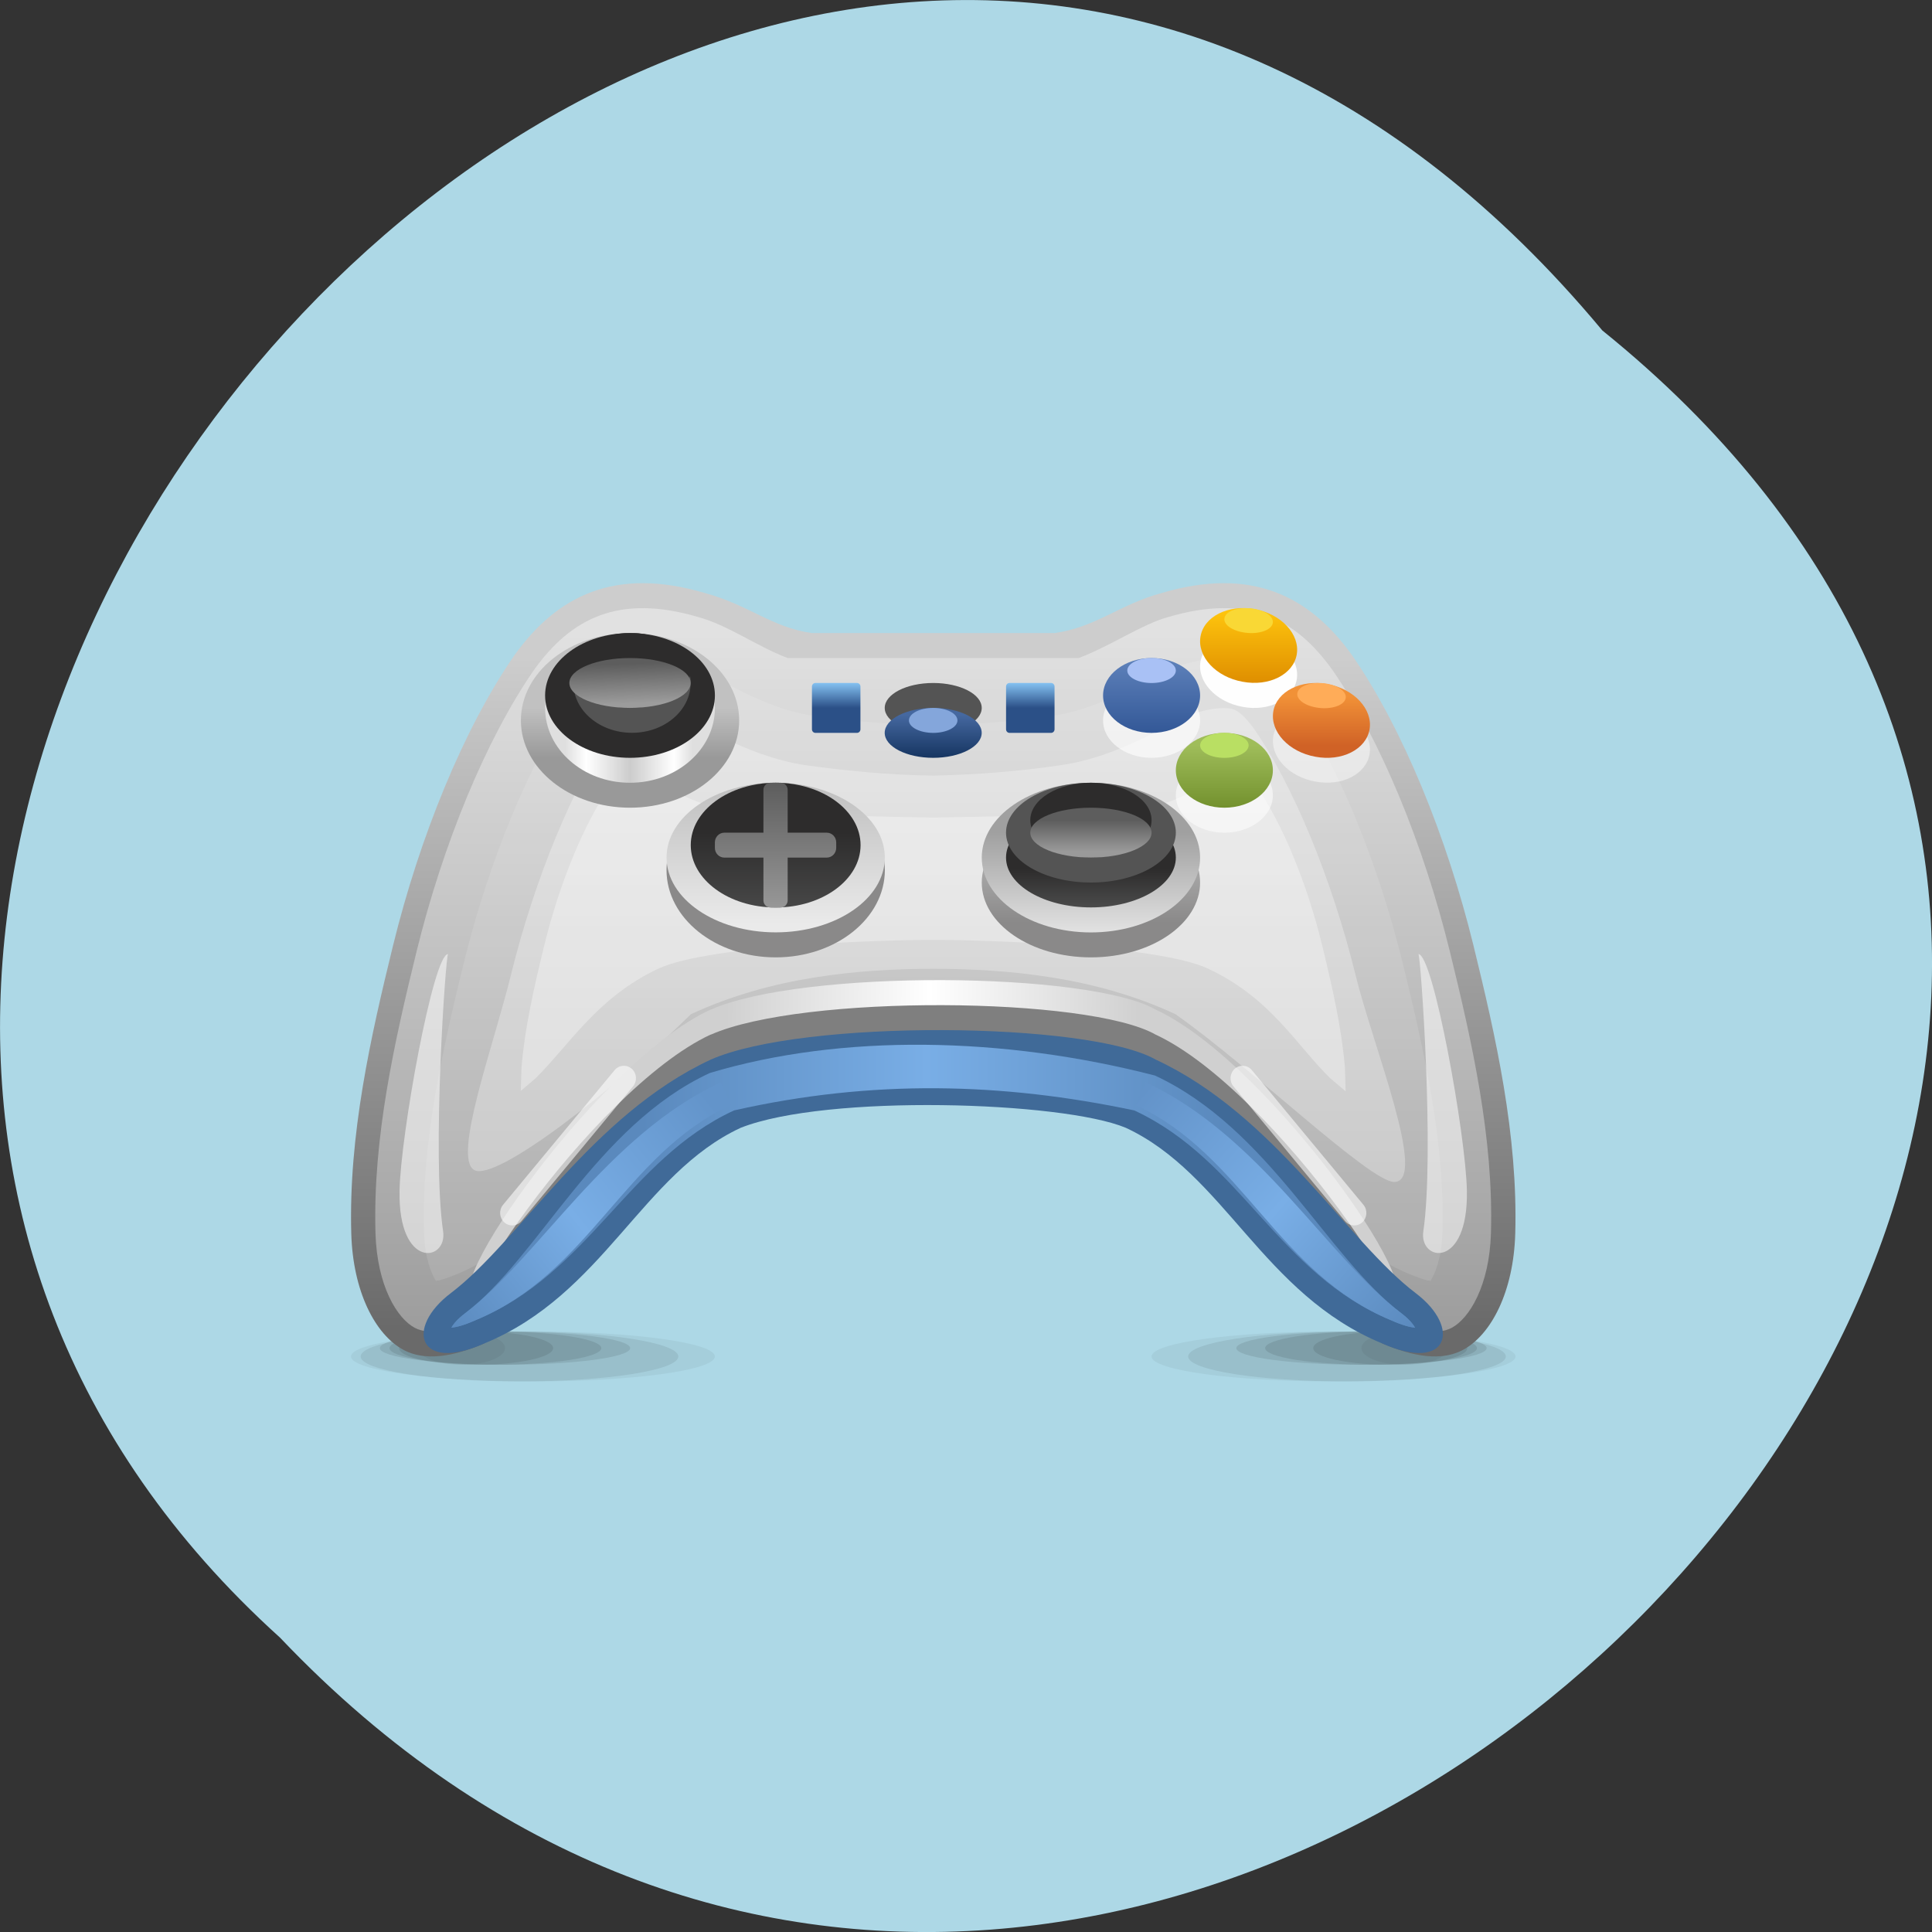 <svg xmlns="http://www.w3.org/2000/svg" xmlns:xlink="http://www.w3.org/1999/xlink" viewBox="0 0 256 256"><rect x="0" y="0" width="256" height="256" fill="#333333" stroke="none"/><defs><path d="m 245.46 129.52 l -97.89 -96.9 c -5.556 -5.502 -16.222 -11.873 -23.7 -14.16 l -39.518 -12.08 c -7.479 -2.286 -18.1 0.391 -23.599 5.948 l -13.441 13.578 c -5.5 5.559 -14.502 14.653 -20 20.21 l -13.44 13.579 c -5.5 5.558 -8.07 16.206 -5.706 23.658 l 12.483 39.39 c 2.363 7.456 8.843 18.06 14.399 23.556 l 97.89 96.9 c 5.558 5.502 14.605 5.455 20.1 -0.101 l 36.26 -36.63 c 5.504 -5.559 14.503 -14.651 20 -20.21 l 36.26 -36.629 c 5.502 -5.56 5.455 -14.606 -0.101 -20.11 z m -178.09 -50.74 c -7.198 0 -13.03 -5.835 -13.03 -13.03 0 -7.197 5.835 -13.03 13.03 -13.03 7.197 0 13.03 5.835 13.03 13.03 -0.001 7.198 -5.836 13.03 -13.03 13.03 z" id="0"/><use id="1" xlink:href="#0"/><clipPath clip-path="url(#2)"><use xlink:href="#1"/></clipPath><clipPath id="2"><use xlink:href="#0"/></clipPath><clipPath clip-path="url(#2)"><use xlink:href="#1"/></clipPath><linearGradient id="I" gradientUnits="userSpaceOnUse" y1="27.936" x2="0" y2="28.876"><stop stop-color="#9a9a9a"/><stop offset="1" stop-color="#5d5d5d"/></linearGradient><linearGradient id="H" gradientUnits="userSpaceOnUse" y1="26.25" x2="0" y2="28.501"><stop stop-color="#474747"/><stop offset="1" stop-color="#2d2c2c"/></linearGradient><linearGradient id="G" gradientUnits="userSpaceOnUse" y1="33" x2="0" y2="32.25"><stop stop-color="#84c1f1"/><stop offset="1" stop-color="#2b5087"/></linearGradient><linearGradient id="F" gradientUnits="userSpaceOnUse" y1="29.25" x2="0" y2="31.13"><stop stop-color="#73912e"/><stop offset="1" stop-color="#9fbd5a"/></linearGradient><linearGradient id="J" gradientUnits="userSpaceOnUse" y1="32.996" x2="0" y2="35.22"><stop stop-color="#df8e00"/><stop offset="1" stop-color="#ffc60e"/></linearGradient><linearGradient id="K" gradientUnits="userSpaceOnUse" x1="0" x2="1.205" gradientTransform="matrix(-0.112 0.994 -1.002 -0.035 8.759 32.384)"><stop stop-color="#9c9c9c"/><stop offset="1" stop-color="#5d5d5d"/></linearGradient><linearGradient id="O" gradientUnits="userSpaceOnUse" y1="26.25" x2="0" y2="30"><stop stop-color="#979797"/><stop offset="1" stop-color="#5d5d5d"/></linearGradient><linearGradient id="E" gradientUnits="userSpaceOnUse" y1="28.5" x2="0" y2="25.5"><stop stop-color="#a0a0a0"/><stop offset="1" stop-color="#e2e2e2"/></linearGradient><linearGradient id="N" gradientUnits="userSpaceOnUse" y1="26.25" x2="0" y2="27.405"><stop stop-color="#4b4b4b"/><stop offset="1" stop-color="#2d2c2c"/></linearGradient><linearGradient id="L" gradientUnits="userSpaceOnUse" y1="31.5" x2="0" y2="33.752"><stop stop-color="#335897"/><stop offset="1" stop-color="#5f82bb"/></linearGradient><linearGradient id="M" gradientUnits="userSpaceOnUse" y1="30.75" x2="0" y2="32.04"><stop stop-color="#163561"/><stop offset="1" stop-color="#4568a0"/></linearGradient><linearGradient id="D" gradientUnits="userSpaceOnUse" y1="28.989" x2="0" y2="24.952"><stop stop-color="#8a8989"/><stop offset="1" stop-color="#8a8989"/></linearGradient><linearGradient id="6" gradientUnits="userSpaceOnUse" x1="3" y1="13.501" x2="11.251" y2="20.251"><stop stop-color="#5a89bd"/><stop offset="0.488" stop-color="#79aee6"/><stop offset="1" stop-color="#6394ca"/></linearGradient><linearGradient id="P" gradientUnits="userSpaceOnUse" y1="31.11" x2="0" y2="32.598"><stop stop-color="#d06226"/><stop offset="1" stop-color="#f19137"/></linearGradient><linearGradient id="5" gradientUnits="userSpaceOnUse" x1="11.586" y1="23.22" x2="24.336" y2="23.07"><stop stop-color="#d0d0d0"/><stop offset="0.494" stop-color="#fff"/><stop offset="1" stop-color="#d0d0d0"/></linearGradient><linearGradient id="3" gradientUnits="userSpaceOnUse" y1="34.501" x2="0" y2="13.5"><stop stop-color="#e1e1e1"/><stop offset="1" stop-color="#9d9d9d"/></linearGradient><linearGradient id="4" gradientUnits="userSpaceOnUse" x1="24.751" y1="21" x2="33" y2="13.501"><stop stop-color="#6393c9"/><stop offset="0.488" stop-color="#79aee6"/><stop offset="1" stop-color="#5a89bd"/></linearGradient><linearGradient id="7" gradientUnits="userSpaceOnUse" y1="32.25" x2="0" y2="30.75"><stop stop-color="#c1c1c1"/><stop offset="1" stop-color="#999"/></linearGradient><linearGradient id="C" gradientUnits="userSpaceOnUse" y1="28.497" x2="0" y2="25.795"><stop stop-color="#bdbdbd"/><stop offset="1" stop-color="#8a8989"/></linearGradient><linearGradient id="8" gradientUnits="userSpaceOnUse" y1="30" x2="0" y2="25.749"><stop stop-color="#bfbfbf"/><stop offset="1" stop-color="#eaeaea"/></linearGradient><linearGradient id="B" gradientUnits="userSpaceOnUse" y1="33.78" x2="0" y2="13.582"><stop stop-color="#cdcdcd"/><stop offset="1" stop-color="#6a6a6a"/></linearGradient><linearGradient id="9" gradientUnits="userSpaceOnUse" x1="6.628" x2="10.554"><stop stop-color="#dfdfdf"/><stop offset="0.165" stop-color="#fff"/><stop offset="0.51" stop-color="#ccc"/><stop offset="0.856" stop-color="#fff"/><stop offset="1" stop-color="#dfdfdf"/></linearGradient><linearGradient id="A" gradientUnits="userSpaceOnUse" x1="9" x2="27"><stop stop-color="#5a89bd"/><stop offset="0.488" stop-color="#79aee6"/><stop offset="1" stop-color="#5a89bd"/></linearGradient></defs><g transform="translate(0 -796.36)" color="#000"><path d="m 212.32 840.15 c 129.89 104.85 -60.27 294.12 -175.21 173.21 -115.19 -104.06 64.59 -306.02 175.21 -173.21 z" fill="#add8e6"/><g transform="matrix(4.286 0 0 -4.407 46.508 1032.29)" fill="none"><g fill="#000"><path d="m 30.376 13.5 c -3.105 0 -5.625 -0.336 -5.625 -0.75 0 -0.414 2.52 -0.75 5.625 -0.75 3.105 0 5.625 0.336 5.625 0.75 0 0.414 -2.52 0.75 -5.625 0.75 z" fill-opacity="0.047"/><path d="m 30.792 13.5 c -2.711 0 -4.91 -0.336 -4.91 -0.75 0 -0.414 2.199 -0.75 4.91 -0.75 2.711 0 4.91 0.336 4.91 0.75 0 0.414 -2.199 0.75 -4.91 0.75 z" fill-opacity="0.075"/><g fill-opacity="0.09"><path d="m 31.24 13.501 c -2.136 0 -3.869 -0.224 -3.869 -0.5 0 -0.276 1.733 -0.5 3.869 -0.5 2.136 0 3.869 0.224 3.869 0.5 0 0.276 -1.733 0.5 -3.869 0.5 z"/><path d="m 31.536 13.501 c -1.807 0 -3.274 -0.224 -3.274 -0.5 0 -0.276 1.467 -0.5 3.274 -0.5 1.807 0 3.274 0.224 3.274 0.5 0 0.276 -1.467 0.5 -3.274 0.5 z"/><path d="m 32.13 13.501 c -1.314 0 -2.381 -0.224 -2.381 -0.5 0 -0.276 1.067 -0.5 2.381 -0.5 1.314 0 2.381 0.224 2.381 0.5 0 0.276 -1.067 0.5 -2.381 0.5 z"/></g><g fill-opacity="0.047"><path d="m 32.578 13.501 c -0.739 0 -1.339 -0.224 -1.339 -0.5 0 -0.276 0.6 -0.5 1.339 -0.5 0.739 0 1.339 0.224 1.339 0.5 0 0.276 -0.6 0.5 -1.339 0.5 z"/><path d="M 5.625,13.5 C 8.73,13.5 11.25,13.164 11.25,12.75 11.25,12.336 8.73,12 5.625,12 2.52,12 0,12.336 0,12.75 0,13.164 2.52,13.5 5.625,13.5 z"/></g><path d="m 5.209 13.5 c 2.711 0 4.91 -0.336 4.91 -0.75 0 -0.414 -2.199 -0.75 -4.91 -0.75 -2.711 0 -4.91 0.336 -4.91 0.75 0 0.414 2.199 0.75 4.91 0.75 z" fill-opacity="0.075"/><g fill-opacity="0.09"><path d="m 4.762 13.501 c 2.136 0 3.869 -0.224 3.869 -0.5 0 -0.276 -1.733 -0.5 -3.869 -0.5 -2.136 0 -3.869 0.224 -3.869 0.5 0 0.276 1.733 0.5 3.869 0.5 z"/><path d="m 4.465 13.501 c 1.807 0 3.274 -0.224 3.274 -0.5 0 -0.276 -1.467 -0.5 -3.274 -0.5 -1.807 0 -3.274 0.224 -3.274 0.5 0 0.276 1.467 0.5 3.274 0.5 z"/><path d="m 3.869 13.501 c 1.314 0 2.381 -0.224 2.381 -0.5 0 -0.276 -1.067 -0.5 -2.381 -0.5 -1.314 0 -2.381 0.224 -2.381 0.5 0 0.276 1.067 0.5 2.381 0.5 z"/></g><path d="m 3.423 13.501 c 0.739 0 1.339 -0.224 1.339 -0.5 0 -0.276 -0.6 -0.5 -1.339 -0.5 -0.739 0 -1.339 0.224 -1.339 0.5 0 0.276 0.6 0.5 1.339 0.5 z" fill-opacity="0.047"/></g><g><path d="m 1.63,12.945 c -0.892,0.461 -1.57,1.778 -1.621,3.495 -0.087,2.965 0.599,5.922 1.293,8.673 0.822,3.256 2.183,6.518 3.745,8.713 1.326,1.804 3.122,2.674 5.89,1.88 1.386,-0.367 2.062,-1.033 3.314,-1.206 h 7.5 c 1.291,0.179 2,0.859 3.314,1.206 2.768,0.794 4.564,-0.076 5.89,-1.88 1.562,-2.195 2.924,-5.457 3.746,-8.713 0.693,-2.751 1.38,-5.708 1.293,-8.673 -0.051,-1.717 -0.729,-3.034 -1.622,-3.495 -0.824,-0.422 -1.853,-0.06 -2.49,0.196 -1.131,1.86 -3.374,5.107 -6.431,6.486 -1.782,0.806 -5.347,1.778 -7.43,1.783 h -0.04 C 15.898,21.405 13.833,21.183 12.052,20.377 9.094,19.042 6.751,16.501 4.12,13.141 3.483,12.885 2.455,12.523 1.63,12.945 z" fill="url(#B)"/><path d="m 32.16,13.837 c -3.602,1.441 -4.577,4.973 -7.902,6.473 -1.925,0.871 -4.115,1.094 -6.238,1.1 H 17.979 C 15.856,21.404 13.666,21.181 11.742,20.31 8.452,18.825 7.34,15.237 3.839,13.837 3.152,13.56 2.449,13.367 1.971,13.612 1.43,13.891 0.804,14.87 0.757,16.462 c -0.083,2.848 0.576,5.712 1.271,8.467 0.807,3.197 2.137,6.365 3.625,8.457 1.148,1.561 2.626,2.301 5.083,1.596 0.923,-0.244 1.78,-0.866 2.764,-1.232 h 9 c 1.012,0.377 1.965,1.021 2.763,1.232 2.457,0.705 3.935,-0.035 5.083,-1.596 1.488,-2.092 2.819,-5.26 3.626,-8.457 0.694,-2.755 1.354,-5.619 1.271,-8.467 C 35.196,14.87 34.57,13.891 34.028,13.611 33.551,13.367 32.847,13.56 32.16,13.837 z" fill="url(#3)"/></g><g fill="#fff"><path d="m 33 24.848 c 0.457 0.01 1.469 -5.453 1.499 -7.115 0.045 -2.38 -1.486 -2.133 -1.347 -1.219 0.351 2.316 -0.081 8.3 -0.152 8.334 z" fill-opacity="0.525"/><g><path d="m 2.257,16.505 c -0.076,2.615 0.529,5.294 1.226,8.06 0.777,3.081 2.045,6.06 3.386,7.945 0.781,1.062 1.624,1.559 3.469,1.029 0.854,-0.226 2.285,-1.291 3.934,-1.52 1.07,-0.144 2.363,-0.28 3.739,-0.298 1.232,0.03 2.468,0.116 3.728,0.301 1.603,0.221 3.347,1.365 3.923,1.517 1.831,0.526 2.68,0.044 3.469,-1.029 1.341,-1.885 2.61,-4.865 3.387,-7.944 0.696,-2.764 1.302,-5.442 1.226,-8.06 -0.024,-0.822 -0.24,-1.283 -0.371,-1.483 l -0.106,0.018 c -0.129,0.033 -0.308,0.091 -0.547,0.188 -3.218,1.288 -4.109,4.764 -7.844,6.448 -2.211,1 -4.651,1.227 -6.853,1.234 H 17.977 C 15.776,22.904 13.335,22.678 11.125,21.677 7.401,19.997 6.449,16.496 3.281,15.229 3.041,15.132 2.862,15.074 2.733,15.041 L 2.627,15.023 c -0.131,0.201 -0.346,0.661 -0.37,1.483 z" fill-opacity="0.11"/><path d="m 25.494,23.04 c -2.497,1.13 -5.188,1.36 -7.469,1.367 h -0.05 C 15.695,24.4 13.003,24.17 10.507,23.04 8.136,20.77 4.497,18 3.813,18.355 c -0.688,0.357 0.599,3.758 1.124,5.836 0.748,2.964 1.954,5.755 3.147,7.433 0.334,0.454 0.545,0.551 0.626,0.58 0.075,0.027 0.392,0.122 1.229,-0.118 0.507,-0.134 2.257,-1.3 4.13,-1.56 1.104,-0.149 2.463,-0.293 3.951,-0.312 1.305,0.032 2.604,0.121 3.931,0.316 1.892,0.261 3.586,1.407 4.068,1.545 l 0.057,0.016 c 0.822,0.235 1.139,0.14 1.214,0.113 0.081,-0.029 0.292,-0.126 0.626,-0.58 1.194,-1.678 2.4,-4.47 3.148,-7.432 0.523,-2.079 2.247,-6.194 1.187,-6.194 -0.75,0 -4.419,3.444 -6.757,5.04 z" fill-opacity="0.29"/></g></g><g><path d="m 11.125 23.18 c 2.843 1.219 11.693 1.144 13.752 0 3.68 -1.66 9.05 -9.422 7 -8.536 -3.69 1.477 -4.874 5.107 -7.931 6.486 -1.958 0.794 -9.233 1.019 -11.9 0 -3.057 -1.379 -4.241 -5.01 -7.931 -6.486 -2.046 -0.886 3.325 6.876 7 8.536 z" fill="url(#5)"/><path d="m 11.125 22.427 c 2.843 1.219 11.693 1.144 13.752 0 3.68 -1.66 9.05 -9.422 7 -8.536 -3.69 1.477 -4.874 5.107 -7.931 6.486 -1.958 0.794 -9.233 1.019 -11.9 0 -3.057 -1.379 -4.241 -5.01 -7.931 -6.486 -2.046 -0.886 3.325 6.876 7 8.536 z" fill="#7f7f7f"/></g><path d="m 30.75,20.725 -0.476,0.39 c -1.025,0.968 -1.841,2.423 -3.782,3.298 -1.58,0.715 -7.033,0.861 -8.476,0.865 l -0.032,0 C 16.541,25.274 11.088,25.128 9.508,24.413 7.609,23.556 6.717,22.071 5.692,21.102 L 5.25,20.737 5.272,21.448 c 0.1,1.162 0.379,2.379 0.712,3.694 0.473,1.875 1.236,3.641 1.991,4.703 0.211,0.288 0.345,0.349 0.396,0.367 0.048,0.017 0.248,0.077 0.778,-0.074 0.321,-0.085 1.428,-0.823 2.613,-0.988 0.699,-0.094 5.309,-0.185 6.251,-0.197 0.825,0.02 5.398,0.077 6.237,0.2 1.198,0.165 2.27,0.89 2.575,0.978 l 0.036,0.01 c 0.52,0.148 0.72,0.088 0.768,0.071 0.051,-0.018 0.185,-0.079 0.396,-0.367 0.756,-1.062 1.519,-2.828 1.992,-4.703 0.331,-1.315 0.61,-2.532 0.711,-3.694 l 0.022,-0.723 z" fill="#fff" fill-opacity="0.325"/><g><path d="m 3.086,14.655 c 2.122,1.563 4.359,5.362 8.039,7.022 2.843,1.219 11.693,1.144 13.752,0 3.68,-1.66 5.917,-5.459 8.039,-7.022 1.425,-1.05 1.012,-2.4 -1.034,-1.514 -3.69,1.477 -4.874,5.107 -7.931,6.486 -1.958,0.794 -9.233,1.019 -11.9,0 C 8.994,18.248 7.81,14.618 4.12,13.141 2.074,12.255 1.661,13.605 3.086,14.655 z" fill="#406a98"/><path d="m 3.53,14.051 c 2.248,1.655 4.046,5.636 7.561,7.222 4.084,1.192 9.084,1.097 13.762,-0.075 3.522,-1.589 5.334,-5.466 7.618,-7.147 0.226,-0.168 0.359,-0.317 0.426,-0.437 -0.17,0.02 -0.402,0.078 -0.727,0.219 -3.526,1.411 -4.629,4.815 -7.954,6.315 -4.079,0.838 -8.099,0.94 -12.375,0 C 8.548,18.663 7.386,15.256 3.831,13.833 3.505,13.692 3.273,13.634 3.104,13.615 3.17,13.734 3.303,13.883 3.53,14.051 z" fill="url(#A)"/><path d="m 3.53,14.051 c 2.248,1.655 4.388,5.356 7.903,6.942 L 11.742,20.31 C 8.449,18.825 7.386,15.256 3.831,13.833 3.505,13.692 3.273,13.634 3.104,13.615 3.17,13.734 3.303,13.883 3.53,14.051 z" fill="url(#6)"/><path d="m 24.568 20.993 c 3.522 -1.589 5.619 -5.261 7.903 -6.942 0.226 -0.168 0.359 -0.317 0.426 -0.437 -0.17 0.02 -0.402 0.078 -0.727 0.219 -3.526 1.411 -4.586 4.977 -7.911 6.477 l 0.309 0.683 z" fill="url(#4)"/></g><g fill="#fff" fill-opacity="0.58"><path d="M 4.742,16.78 C 4.585,16.914 4.566,17.151 4.7,17.309 l 3.45,4.05 c 0.134,0.157 0.371,0.176 0.529,0.042 0.157,-0.134 0.176,-0.371 0.042,-0.529 l -3.45,-4.05 C 5.137,16.665 4.9,16.646 4.742,16.78 z"/><path d="m 31.26 16.78 c 0.157 0.134 0.176 0.371 0.042 0.529 l -3.45 4.05 c -0.134 0.157 -0.371 0.176 -0.529 0.042 -0.157 -0.134 -0.176 -0.371 -0.042 -0.529 l 3.45 -4.05 c 0.134 -0.157 0.371 -0.176 0.529 -0.042 z"/></g><g><path d="m 8.627 34.5 c 1.862 0 3.374 -1.176 3.374 -2.625 0 -1.449 -1.512 -2.625 -3.374 -2.625 -1.862 0 -3.374 1.176 -3.374 2.625 0 1.449 1.512 2.625 3.374 2.625 z" fill="url(#7)"/><path d="m 8.626 34.5 c 1.449 0 2.625 -1.01 2.625 -2.25 0 -1.242 -1.176 -2.25 -2.625 -2.25 -1.449 0 -2.625 1.01 -2.625 2.25 0 1.242 1.176 2.25 2.625 2.25 z" fill="url(#9)"/><path d="m 8.626 34.5 c 1.449 0 2.625 -0.84 2.625 -1.875 0 -1.035 -1.176 -1.875 -2.625 -1.875 -1.449 0 -2.625 0.84 -2.625 1.875 0 1.035 1.176 1.875 2.625 1.875 z" fill="#2d2c2c"/><path d="m 8.688 34.5 c 1 0 1.813 -0.672 1.813 -1.499 0 -0.827 -0.813 -1.499 -1.813 -1.499 -1 0 -1.813 0.672 -1.813 1.499 0 0.827 0.813 1.499 1.813 1.499 z" fill="#545454"/><path d="m 8.626 34.5 c 1.035 0 1.875 -0.504 1.875 -1.125 0 -0.621 -0.84 -1.125 -1.875 -1.125 -1.035 0 -1.875 0.504 -1.875 1.125 0 0.621 0.84 1.125 1.875 1.125 z" fill="#2d2c2c"/><path d="m 13.13 30 c 1.863 0 3.375 -1.176 3.375 -2.625 0 -1.449 -1.512 -2.625 -3.375 -2.625 -1.863 0 -3.375 1.176 -3.375 2.625 0 1.449 1.512 2.625 3.375 2.625 z" fill="url(#D)"/><path d="m 13.13 30 c 1.862 0 3.374 -1.01 3.374 -2.249 0 -1.241 -1.512 -2.249 -3.374 -2.249 -1.862 0 -3.374 1.01 -3.374 2.249 0 1.241 1.512 2.249 3.374 2.249 z" fill="url(#8)"/><path d="m 22.876 29.25 c 1.863 0 3.375 -1.01 3.375 -2.25 0 -1.242 -1.512 -2.25 -3.375 -2.25 -1.863 0 -3.375 1.01 -3.375 2.25 0 1.242 1.512 2.25 3.375 2.25 z" fill="url(#C)"/><path d="m 22.876 30 c 1.863 0 3.375 -1.01 3.375 -2.25 0 -1.242 -1.512 -2.25 -3.375 -2.25 -1.863 0 -3.375 1.01 -3.375 2.25 0 1.242 1.512 2.25 3.375 2.25 z" fill="url(#E)"/><path d="m 22.876 29.25 c 1.449 0 2.625 -0.672 2.625 -1.499 0 -0.827 -1.176 -1.499 -2.625 -1.499 -1.449 0 -2.625 0.672 -2.625 1.499 0 0.827 1.176 1.499 2.625 1.499 z" fill="url(#N)"/><path d="m 22.876 30 c 1.449 0 2.625 -0.672 2.625 -1.5 0 -0.828 -1.176 -1.5 -2.625 -1.5 -1.449 0 -2.625 0.672 -2.625 1.5 0 0.828 1.176 1.5 2.625 1.5 z" fill="#545454"/><path d="m 8.626 33.75 c 1.035 0 1.875 -0.336 1.875 -0.75 0 -0.414 -0.84 -0.75 -1.875 -0.75 -1.035 0 -1.875 0.336 -1.875 0.75 0 0.414 0.84 0.75 1.875 0.75 z" fill="url(#K)"/><path d="m 13.13 30 c 1.449 0 2.624 -0.841 2.624 -1.875 0 -1.035 -1.175 -1.875 -2.624 -1.875 -1.45 0 -2.626 0.84 -2.626 1.875 0 1.034 1.176 1.875 2.626 1.875 z" fill="url(#H)"/><path d="m 22.876 30 c 1.035 0 1.875 -0.504 1.875 -1.125 0 -0.621 -0.84 -1.125 -1.875 -1.125 -1.035 0 -1.875 0.504 -1.875 1.125 0 0.621 0.84 1.125 1.875 1.125 z" fill="#2d2c2c"/><path d="m 22.876 29.25 c 1.035 0 1.875 -0.336 1.875 -0.75 0 -0.414 -0.84 -0.75 -1.875 -0.75 -1.035 0 -1.875 0.336 -1.875 0.75 0 0.414 0.84 0.75 1.875 0.75 z" fill="url(#I)"/></g><g><path d="m 27.939 34.467 c 0.823 -0.147 1.404 -0.757 1.3 -1.36 -0.105 -0.602 -0.856 -0.976 -1.677 -0.824 -0.823 0.144 -1.403 0.755 -1.299 1.36 0.104 0.602 0.856 0.974 1.676 0.824 z" fill="#fff" fill-opacity="0.965"/><path d="m 27.939 35.22 c 0.823 -0.145 1.404 -0.757 1.3 -1.36 -0.104 -0.603 -0.856 -0.975 -1.677 -0.822 -0.823 0.144 -1.404 0.754 -1.299 1.357 0.104 0.603 0.856 0.972 1.676 0.825 z" fill="url(#J)"/><path d="m 27.849 35.24 c 0.408 -0.048 0.7 -0.252 0.646 -0.452 -0.052 -0.202 -0.43 -0.328 -0.84 -0.276 -0.41 0.048 -0.702 0.251 -0.648 0.452 0.048 0.202 0.426 0.324 0.842 0.276 z" fill="#f9d835"/><path d="m 27 30.75 c 0.829 0 1.501 -0.504 1.501 -1.126 0 -0.62 -0.672 -1.124 -1.501 -1.124 -0.828 0 -1.499 0.504 -1.499 1.124 0 0.622 0.671 1.126 1.499 1.126 z" fill="#fff" fill-opacity="0.545"/><path d="m 27 31.5 c 0.829 0 1.501 -0.504 1.501 -1.126 0 -0.62 -0.672 -1.124 -1.501 -1.124 -0.828 0 -1.499 0.504 -1.499 1.124 0 0.622 0.671 1.126 1.499 1.126 z" fill="url(#F)"/><path d="m 26.999 31.5 c 0.416 0 0.752 -0.168 0.752 -0.376 0 -0.207 -0.336 -0.375 -0.752 -0.375 -0.412 0 -0.748 0.168 -0.748 0.375 0 0.208 0.336 0.376 0.748 0.376 z" fill="#b9df63"/></g><g><path d="m 18 33 c 0.828 0 1.5 -0.336 1.5 -0.75 0 -0.413 -0.672 -0.75 -1.5 -0.75 -0.827 0 -1.499 0.337 -1.499 0.75 0 0.414 0.672 0.75 1.499 0.75 z" fill="#545454"/><path d="m 18 32.25 c 0.826 0 1.499 -0.335 1.499 -0.749 0 -0.415 -0.673 -0.751 -1.499 -0.751 -0.828 0 -1.5 0.336 -1.5 0.751 0 0.414 0.672 0.749 1.5 0.749 z" fill="url(#M)"/><path d="m 18 32.25 c 0.413 0 0.749 -0.167 0.749 -0.376 0 -0.206 -0.336 -0.374 -0.749 -0.374 -0.414 0 -0.751 0.168 -0.751 0.374 0 0.209 0.337 0.376 0.751 0.376 z" fill="#84a6db"/></g><g><path d="m 24.75 33 c 0.829 0 1.501 -0.504 1.501 -1.126 0 -0.62 -0.672 -1.124 -1.501 -1.124 -0.828 0 -1.499 0.504 -1.499 1.124 0 0.622 0.671 1.126 1.499 1.126 z" fill="#fff" fill-opacity="0.62"/><path d="m 24.751 33.75 c 0.827 0 1.5 -0.502 1.5 -1.126 0 -0.618 -0.673 -1.124 -1.5 -1.124 -0.825 0 -1.5 0.506 -1.5 1.124 0 0.624 0.675 1.126 1.5 1.126 z" fill="url(#L)"/><path d="m 24.751 33.75 c 0.413 0 0.75 -0.168 0.75 -0.376 0 -0.206 -0.337 -0.375 -0.75 -0.375 -0.414 0 -0.751 0.169 -0.751 0.375 0 0.208 0.337 0.376 0.751 0.376 z" fill="#a9c1f5"/><path d="m 30.19 32.22 c 0.823 -0.147 1.404 -0.757 1.3 -1.36 -0.105 -0.602 -0.856 -0.976 -1.677 -0.824 -0.823 0.144 -1.403 0.755 -1.299 1.36 0.104 0.602 0.856 0.974 1.676 0.824 z" fill="#fff" fill-opacity="0.455"/><path d="m 30.19 32.967 c 0.823 -0.147 1.404 -0.757 1.3 -1.36 -0.105 -0.602 -0.856 -0.976 -1.677 -0.824 -0.823 0.144 -1.403 0.755 -1.299 1.36 0.104 0.602 0.856 0.974 1.676 0.824 z" fill="url(#P)"/><path d="m 30.1 32.989 c 0.413 -0.05 0.701 -0.254 0.649 -0.459 -0.052 -0.202 -0.429 -0.327 -0.837 -0.277 -0.411 0.05 -0.703 0.253 -0.651 0.459 0.052 0.203 0.429 0.326 0.839 0.277 z" fill="#ffac58"/></g><g><path d="m 12.751,26.463 v 1.287 h -1.21 c -0.16,0 -0.291,0.131 -0.291,0.291 v 0.167 c 0,0.16 0.131,0.291 0.291,0.291 h 1.21 v 1.287 c 0,0.118 0.096,0.214 0.214,0.214 h 0.321 c 0.118,0 0.214,-0.096 0.214,-0.214 v -1.287 h 1.21 c 0.16,0 0.291,-0.131 0.291,-0.291 v -0.167 c 0,-0.16 -0.131,-0.291 -0.291,-0.291 H 13.5 v -1.287 c 0,-0.118 -0.096,-0.214 -0.214,-0.214 h -0.321 c -0.118,0 -0.214,0.096 -0.214,0.214 z" fill="url(#O)"/><g fill="url(#G)"><path d="m 14.251 32.895 v -1.289 c 0 -0.058 0.048 -0.106 0.106 -0.106 h 1.287 c 0.058 0 0.106 0.048 0.106 0.106 v 1.289 c 0 0.058 -0.048 0.106 -0.106 0.106 h -1.287 c -0.058 0 -0.106 -0.048 -0.106 -0.106 z"/><path d="m 20.252 32.895 v -1.289 c 0 -0.058 0.048 -0.106 0.106 -0.106 h 1.287 c 0.058 0 0.106 0.048 0.106 0.106 v 1.289 c 0 0.058 -0.048 0.106 -0.106 0.106 h -1.287 c -0.058 0 -0.106 -0.048 -0.106 -0.106 z"/></g></g><path d="M 3,24.848 C 2.543,24.858 1.531,19.395 1.501,17.733 1.456,15.353 2.987,15.6 2.848,16.514 2.497,18.83 2.929,24.814 3,24.848 z" fill="#fff" fill-opacity="0.525"/></g></g></svg>